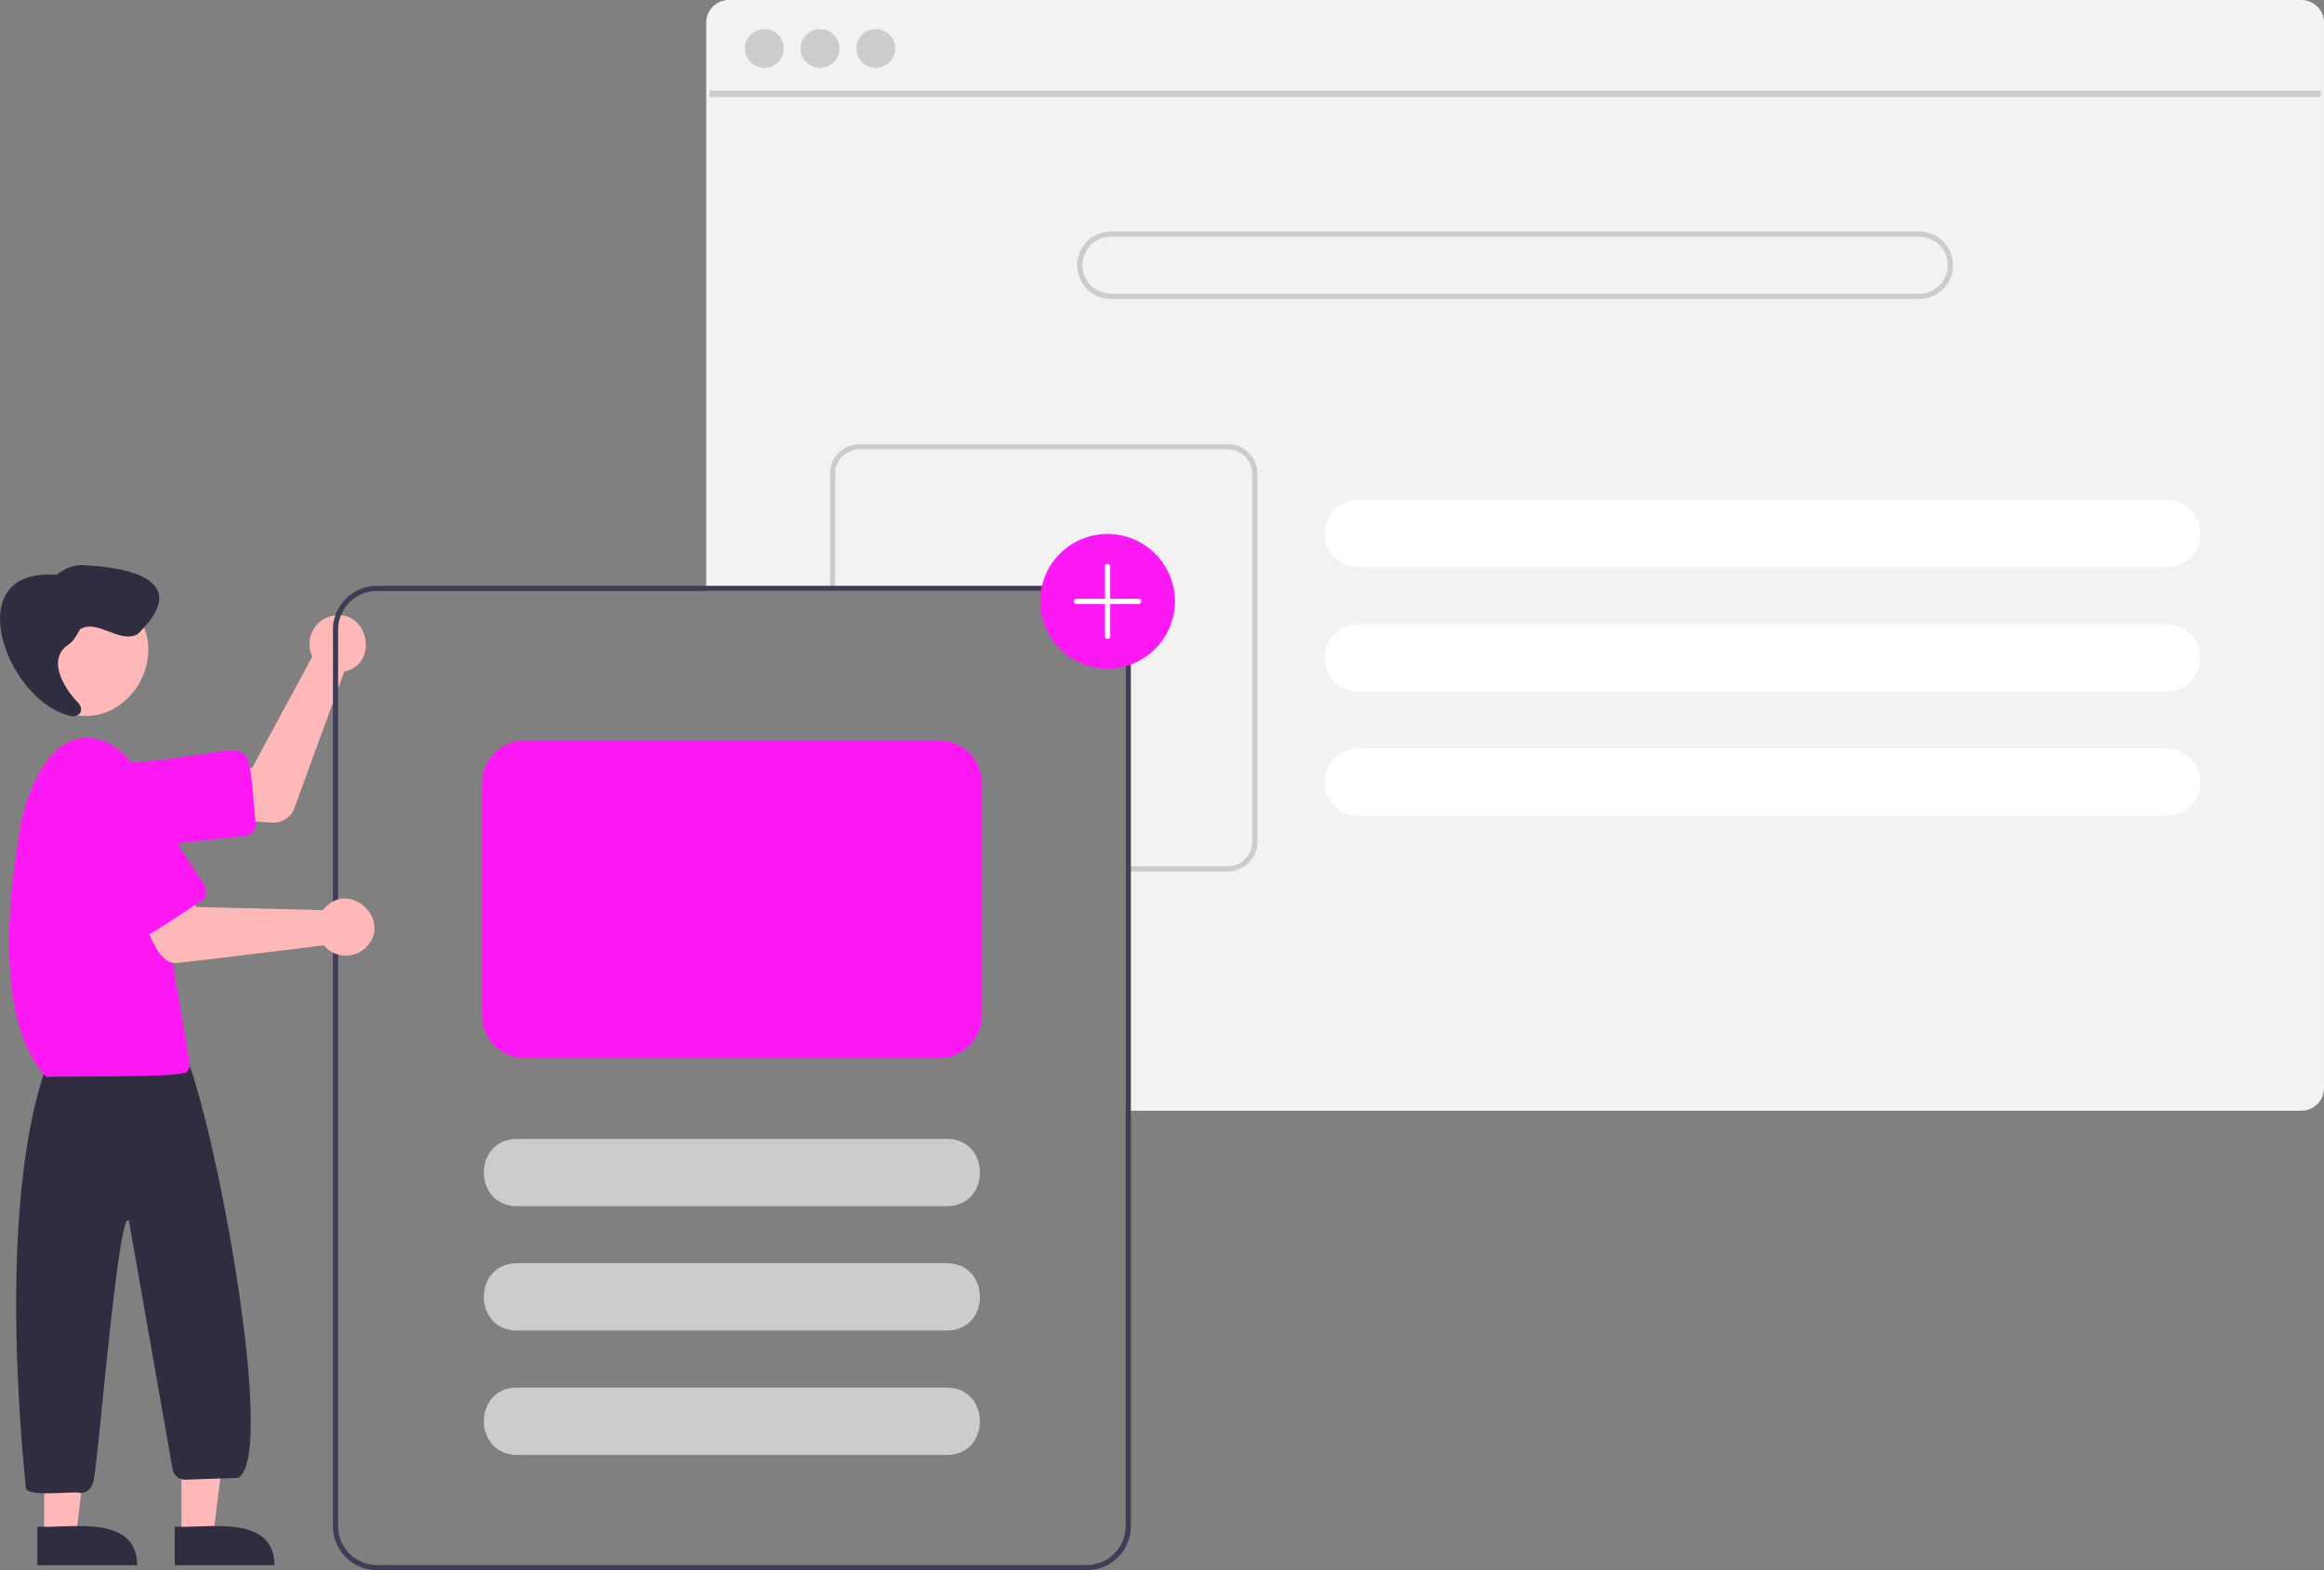 <svg xmlns="http://www.w3.org/2000/svg" id="e206c98e-a062-454f-98a1-36dd7d468c34" data-name="Layer 1" viewBox="0 0 897.059 606.13" class="injected-svg ClassicGrid__ImageFile-sc-td9pmq-4 fNAcXv grid_media" xmlns:xlink="http://www.w3.org/1999/xlink"><rect x="0" y="0" width="897.059" height="606.13" fill="#808080" stroke="none"/><path d="M1039.799,146.935h-607a8.727,8.727,0,0,0-8.72,8.72v219.41h146.9a15.018,15.018,0,0,1,15,15v185.63h453.82a8.712,8.712,0,0,0,6.63-3.06,2.044,2.044,0,0,0,.19-.24,8.166,8.166,0,0,0,1.25-2.11,8.507,8.507,0,0,0,.66-3.31V155.655A8.73,8.73,0,0,0,1039.799,146.935Z" transform="translate(-151.471 -146.935)" fill="#f2f2f2"></path><rect x="273.85" y="34.951" width="621.957" height="2.493" fill="#ccc"></rect><circle cx="295.039" cy="18.698" r="7.478" fill="#ccc"></circle><circle cx="316.539" cy="18.698" r="7.478" fill="#ccc"></circle><circle cx="338.04" cy="18.698" r="7.478" fill="#ccc"></circle><path d="M892.299,236.315h-312a13,13,0,0,0,0,26h312a13,13,0,0,0,0-26Zm0,24h-312a11,11,0,0,1,0-22h312a11,11,0,0,1,0,22Z" transform="translate(-151.471 -146.935)" fill="#ccc"></path><path d="M987.77,339.885h-312a13,13,0,0,0,0,26h312a13,13,0,0,0,0-26Z" transform="translate(-151.471 -146.935)" fill="#fff"></path><path d="M987.77,387.885h-312a13,13,0,0,0,0,26h312a13,13,0,0,0,0-26Z" transform="translate(-151.471 -146.935)" fill="#fff"></path><path d="M987.77,435.885h-312a13,13,0,0,0,0,26h312a13,13,0,0,0,0-26Z" transform="translate(-151.471 -146.935)" fill="#fff"></path><path d="M625.35,318.385h-142.02a11.504,11.504,0,0,0-11.49,11.49v45.19h2v-45.19a9.505,9.505,0,0,1,9.49-9.49h142.02a9.498,9.498,0,0,1,9.49,9.49v142.02a9.498,9.498,0,0,1-9.49,9.49H585.98v2h39.37a11.497,11.497,0,0,0,11.49-11.49V329.875A11.497,11.497,0,0,0,625.35,318.385Z" transform="translate(-151.471 -146.935)" fill="#ccc"></path><path d="M257.094,464.503c-.502.02-21.91-1.464-22.457-1.482l1.923-19.197,12.193-.367,23.3-43.155c-3.232-6.162.745-14.338,7.6-15.599,13.814-3.14,18.559,18.593,4.703,21.485l-19.272,52.733A8.55,8.55,0,0,1,257.094,464.503Z" transform="translate(-151.471 -146.935)" fill="#ffb8b8"></path><path d="M200.655,474.39c-20.372.05-22.16-30.738-1.743-32.907,53.988-3.262,47.156-16.822,51.256,23.175a4.505,4.505,0,0,1-3.995,4.954l-43.75,4.684A16.635,16.635,0,0,1,200.655,474.39Z" transform="translate(-151.471 -146.935)" fill="#fd19f4"></path><path d="M196.006,377.05c28.065,15.97,5.025,58.106-23.563,43.102C144.379,404.182,167.419,362.046,196.006,377.05Z" transform="translate(-151.471 -146.935)" fill="#ffb8b8"></path><polygon points="70.049 592.823 82.308 592.822 88.141 545.534 70.047 545.535 70.049 592.823" fill="#ffb8b8"></polygon><path d="M218.893,751.142l38.531-.002c-.147-19.881-25.918-14.152-38.531-14.885Z" transform="translate(-151.471 -146.935)" fill="#2f2e41"></path><polygon points="17.049 592.823 29.308 592.822 35.141 545.534 17.047 545.535 17.049 592.823" fill="#ffb8b8"></polygon><path d="M165.893,751.142l38.531-.002c-.147-19.881-25.918-14.152-38.531-14.885Z" transform="translate(-151.471 -146.935)" fill="#2f2e41"></path><path d="M182.452,723.243c-2.963-.813-19.064,1.646-20.964-1.582-6.636-66.511-5.161-131.603,9.57-167.37l50.648-3.101c11.326,20.675,37.36,157.875,21.656,166.216l-20.194.72a5.018,5.018,0,0,1-5.039-3.826l-16.895-96.117c-4.207-5.881-12.477,101.224-13.843,100.824A4.978,4.978,0,0,1,182.452,723.243Z" transform="translate(-151.471 -146.935)" fill="#2f2e41"></path><path d="M169.45,562.698c-25.572-26.753-9.26-98.479-10.086-96.953.07-1.757,5.862-28.816,20.844-33.257,11.887-3.923,25.043,7.812,26.666,19.681l17.806,105.153a3.698,3.698,0,0,1-1.014,3.18C224.542,563.228,170.701,562.152,169.45,562.698Z" transform="translate(-151.471 -146.935)" fill="#fd19f4"></path><path d="M177.749,395.868c2.246-1.42,3.353-3.854,4.66-6.073,6.885-3.924,14.801,5.569,22.083,2.026,20.593-19.769-.574-25.601-19.54-26.644-4.48-.552-8.292,1.037-11.679,3.662-37.886-2.893-19.716,47.483,4.194,54.136,4.222,1.849,7.388-1.893,3.666-5.295C175.981,412.281,169.6,401.411,177.749,395.868Z" transform="translate(-151.471 -146.935)" fill="#2f2e41"></path><path d="M570.98,373.065h-274a17.024,17.024,0,0,0-17,17v346a17.024,17.024,0,0,0,17,17h274a17.024,17.024,0,0,0,17-17v-346A17.024,17.024,0,0,0,570.98,373.065Zm15,363a15.018,15.018,0,0,1-15,15h-274a15.018,15.018,0,0,1-15-15v-346a15.018,15.018,0,0,1,15-15h274a15.018,15.018,0,0,1,15,15Z" transform="translate(-151.471 -146.935)" fill="#3f3d56"></path><path d="M219.777,518.663c-9.031,1.023-12.995-19.992-16.448-25.347l17.985-6.983,5.852,10.703,49.028,1.219a10.678,10.678,0,0,1,.952-1.12h0c9.723-10.181,25.557,5.073,15.871,15.232a11.036,11.036,0,0,1-16.497-.477C275.31,511.976,220.961,518.695,219.777,518.663Z" transform="translate(-151.471 -146.935)" fill="#ffb8b8"></path><path d="M206.458,508.631c-3.007,2.897-26.091-37.773-27.777-38.923-11.664-18.13,15.796-36.03,27.661-17.998l23.997,36.879a4.505,4.505,0,0,1-1.317,6.226C227.928,495.327,207.23,509.733,206.458,508.631Z" transform="translate(-151.471 -146.935)" fill="#fd19f4"></path><path d="M516.98,612.565h-166c-16.957-.082-17.027-25.912.001-26l165.999,0C533.925,586.644,534.017,612.476,516.98,612.565Z" transform="translate(-151.471 -146.935)" fill="#ccc"></path><path d="M516.98,660.565h-166c-16.957-.082-17.027-25.912.001-26l165.999,0C533.925,634.644,534.017,660.476,516.98,660.565Z" transform="translate(-151.471 -146.935)" fill="#ccc"></path><path d="M516.98,708.565h-166c-16.957-.082-17.027-25.912.001-26l165.999,0C533.925,682.644,534.017,708.476,516.98,708.565Z" transform="translate(-151.471 -146.935)" fill="#ccc"></path><path d="M578.98,405.065a26,26,0,1,1,26-26A26.029,26.029,0,0,1,578.98,405.065Z" transform="translate(-151.471 -146.935)" fill="#fd19f4"></path><path d="M590.98,378.065h-11v-12.5a1,1,0,0,0-2,0v12.5h-11a1,1,0,0,0,0,2h11v12.5a1,1,0,1,0,2,0v-12.5h11a1,1,0,0,0,0-2Z" transform="translate(-151.471 -146.935)" fill="#fff"></path><path d="M513.98,555.365h-160a16.519,16.519,0,0,1-16.5-16.5V449.265a16.519,16.519,0,0,1,16.5-16.5h160a16.519,16.519,0,0,1,16.5,16.5v89.6A16.519,16.519,0,0,1,513.98,555.365Z" transform="translate(-151.471 -146.935)" fill="#fd19f4"></path></svg>